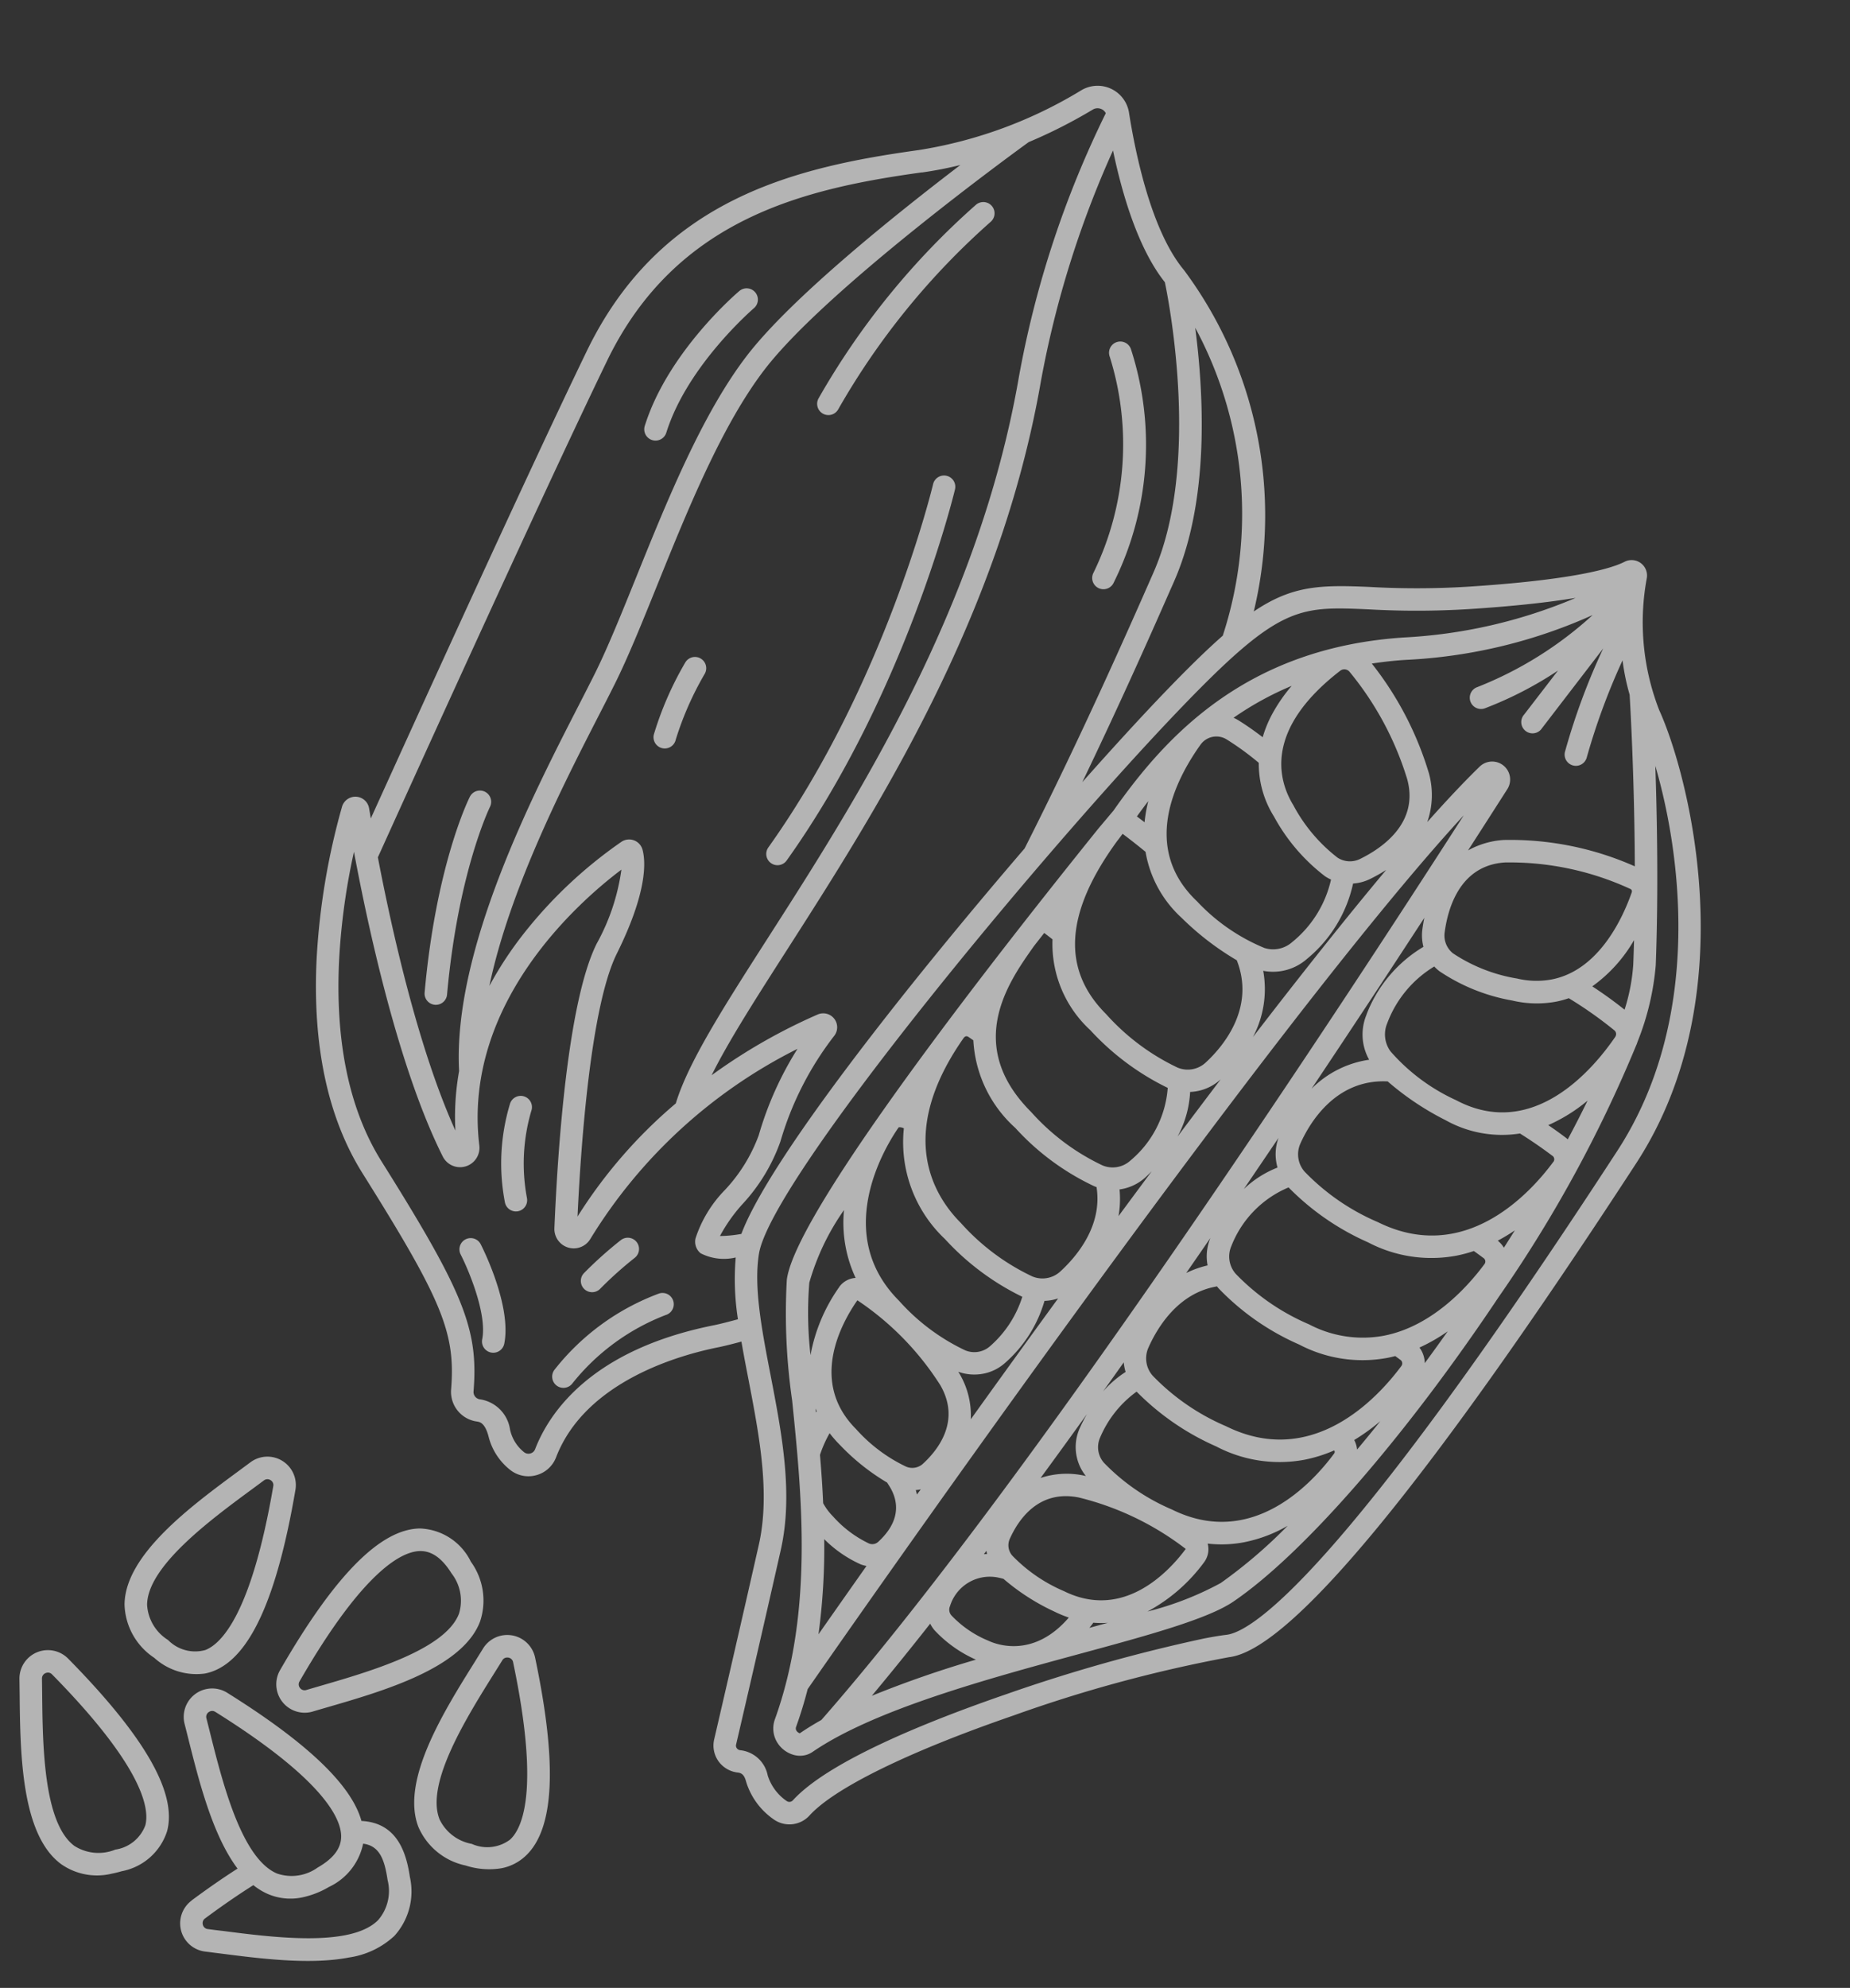 <svg xmlns="http://www.w3.org/2000/svg" width="121" height="129.947" viewBox="0 0 121 129.947">
  <rect x="0" y="0" width="121" height="129.947" fill="#333333" stroke="none"/>
  <g id="svgexport-6_-_2022-07-03T141329.336" data-name="svgexport-6 - 2022-07-03T141329.336" transform="translate(-16.655 22.76) rotate(-11)" opacity="0.63">
    <path id="Path_30110" data-name="Path 30110" d="M205.775,124.531a.736.736,0,0,1,.368.974c-.055.123-5.673,12.453-15.437,21.714a.736.736,0,1,1-1.013-1.068c9.548-9.057,15.053-21.13,15.107-21.251A.736.736,0,0,1,205.775,124.531Z" transform="translate(-130.24 -101.349)" fill="#fff"/>
    <path id="Path_30111" data-name="Path 30111" d="M232.965,73.768a.736.736,0,0,1-1.3-.7c2.395-4.442,7.539-7.358,7.756-7.479a.736.736,0,1,1,.72,1.285C240.1,66.9,235.154,69.708,232.965,73.768Z" transform="translate(-174.89 -56.853)" fill="#fff"/>
    <path id="Path_30112" data-name="Path 30112" d="M328.3,195.92a.736.736,0,1,1-1.415-.409c2.322-8.034,5.224-11.844,5.347-12a.736.736,0,0,1,1.165.9C333.374,184.446,330.54,188.185,328.3,195.92Z" transform="translate(-291.311 -145.685)" fill="#fff"/>
    <path id="Path_30113" data-name="Path 30113" d="M166.587,66.472a.736.736,0,1,1-1.119-.957,49.662,49.662,0,0,1,12.509-10.449.736.736,0,1,1,.744,1.271A48.179,48.179,0,0,0,166.587,66.472Z" transform="translate(-97.186 -48.906)" fill="#fff"/>
    <path id="Path_30114" data-name="Path 30114" d="M136.687,114.11a.736.736,0,0,1-.577-1.193,19.134,19.134,0,0,0,3.741-13.664.736.736,0,1,1,1.453-.239,20.282,20.282,0,0,1-4.039,14.817A.736.736,0,0,1,136.687,114.11Z" transform="translate(-52.359 -81.679)" fill="#fff"/>
    <path id="Path_30115" data-name="Path 30115" d="M265.248,164.3a.736.736,0,1,1-1.344-.6,21.7,21.7,0,0,1,2.914-4.226.736.736,0,1,1,1.107.971A20.579,20.579,0,0,0,265.248,164.3Z" transform="translate(-210.395 -127.572)" fill="#fff"/>
    <path id="Path_30116" data-name="Path 30116" d="M312.577,323.868a.736.736,0,1,1,.151,1.465,14.421,14.421,0,0,0-6.87,3.243.736.736,0,0,1-.938-1.135A15.606,15.606,0,0,1,312.577,323.868Z" transform="translate(-265.693 -251.807)" fill="#fff"/>
    <path id="Path_30117" data-name="Path 30117" d="M350.044,299.8a.736.736,0,0,1,.913.5c.051.175,1.239,4.322.273,6.678a.736.736,0,0,1-1.362-.559c.639-1.56-.018-4.649-.325-5.708A.736.736,0,0,1,350.044,299.8Z" transform="translate(-314.922 -233.627)" fill="#fff"/>
    <path id="Path_30118" data-name="Path 30118" d="M314.7,309.059a24.612,24.612,0,0,0-2.6,1.554.736.736,0,0,1-.823-1.222,25.581,25.581,0,0,1,2.778-1.656.736.736,0,1,1,.646,1.323Z" transform="translate(-268.959 -239.581)" fill="#fff"/>
    <path id="Path_30119" data-name="Path 30119" d="M334.305,265.227a.736.736,0,0,1,.262,1.006,12.188,12.188,0,0,0-1.368,5.543.736.736,0,0,1-.736.733h0a.736.736,0,0,1-.733-.74,13.456,13.456,0,0,1,1.571-6.283A.736.736,0,0,1,334.305,265.227Z" transform="translate(-293.618 -207.485)" fill="#fff"/>
    <path id="Path_30120" data-name="Path 30120" d="M18.521,108.3a1.959,1.959,0,0,1-1.307-2.389c1-3.572.553-5.811-2.987-14.975-1.541-3.99-1.632-8.821-.27-14.36a45.518,45.518,0,0,1,3.522-9.423.91.91,0,0,1,1.72.439c-.005.2-.011.421-.016.669,3.76-5.292,14.339-20.147,19.7-27.3,6.668-8.9,15.792-9.182,23.82-8.749A29.206,29.206,0,0,0,73.87,30.408a2.079,2.079,0,0,1,2.795,2.023c-.1,2.787-.03,7.9,1.566,10.792A26.86,26.86,0,0,1,78.454,66c2.809-1.195,4.621-.878,7.748-.127a54.8,54.8,0,0,0,6.232,1.2c7.044.91,9.567.62,10.444.367a1.008,1.008,0,0,1,1.227,1.322,15.815,15.815,0,0,0-.852,8.624c1.071,4.454,2.062,19.3-7.128,28.794C79.012,123.846,68.217,132.8,64.028,132.8c-.066,0-.131,0-.193-.007a91.108,91.108,0,0,0-14.6,1.055c-7.157,1.006-12.377,2.416-14.321,3.867a1.777,1.777,0,0,1-2.379-.229,4.635,4.635,0,0,1-1.275-2.768c-.032-.469-.221-.592-.42-.655a1.8,1.8,0,0,1-1.1-.975,1.767,1.767,0,0,1,0-1.442c1.165-2.608,3.4-7.626,5.293-11.93,1.388-3.156,1.393-7.02,1.4-10.753,0-.851,0-1.689.02-2.506-.578.04-1.176.074-1.561.076-2.6.014-8.96.532-11.781,5.033a1.919,1.919,0,0,1-1.458.9q-.094.009-.188.009a1.918,1.918,0,0,1-1.414-.618,4.018,4.018,0,0,1-1.02-2.507c-.044-.6-.216-.95-.509-1.045Zm44.1-74.617c-7.648-.413-16.329-.156-22.562,8.162-6.208,8.284-19.442,26.936-20.908,29-.013,4.825.205,12.772,1.569,18.5a16.872,16.872,0,0,1,.98-3.769C22.79,77.79,29.776,68.9,33.96,63.576c.526-.669,1-1.275,1.409-1.806,1.154-1.506,2.468-3.531,3.861-5.675,2.951-4.544,6.3-9.695,9.909-12.867,3.575-3.139,11.257-7.171,16.044-9.538a25.1,25.1,0,0,1-2.56,0Zm12.321-1.816a.6.6,0,0,0-.569-.079,33.229,33.229,0,0,1-4.517,1.286c-1.018.472-14.786,6.9-19.746,11.257-3.461,3.039-6.746,8.1-9.646,12.562-1.409,2.169-2.739,4.218-3.927,5.768-.41.536-.89,1.147-1.42,1.821-3.143,4-7.9,10.058-10.411,16.006a23.969,23.969,0,0,1,2.781-2.86,29.462,29.462,0,0,1,7.49-4.737.908.908,0,0,1,1.262.775c.057.854-.251,2.813-2.95,6.344-2.349,3.072-4.722,11.942-5.8,16.378a31.924,31.924,0,0,1,7.721-6.035c1.307-2.473,4.257-5.568,7.971-9.461,7.446-7.8,17.643-18.494,23.115-32.864a65.412,65.412,0,0,1,8.871-15.847.589.589,0,0,0-.219-.314Zm1.909,11.894c-1.3-2.492-1.644-6.208-1.685-9.1a65.139,65.139,0,0,0-7.5,13.89C62.091,63.2,51.775,74.016,44.243,81.912c-2.64,2.768-4.884,5.122-6.381,7.081a36.833,36.833,0,0,1,7.574-2.576A.911.911,0,0,1,46.218,88a20.744,20.744,0,0,0-4.765,6.1,11.776,11.776,0,0,1-3.233,3.559,10.536,10.536,0,0,0-1.829,1.755,8.2,8.2,0,0,0,1.4.132c2.718-4.416,13.622-13.789,22.994-21.2,5.035-6.474,9.579-13.02,11.292-15.487l.4-.577C76.855,56,76.871,45.223,76.853,43.766Zm1.382,3.3c-.064,1.033-.169,2.239-.342,3.548-.7,5.3-2.116,9.51-4.207,12.508l-.4.574c-1.325,1.91-4.341,6.253-7.97,11.123,2.5-1.914,4.74-3.564,6.464-4.775s3.156-2.156,4.383-2.872A25.659,25.659,0,0,0,78.234,47.066Zm23.287,26.679a43.061,43.061,0,0,0-3.506,5.779.736.736,0,1,1-1.329-.634,43.41,43.41,0,0,1,3.744-6.152L95.5,77.09a.737.737,0,1,1-.975-1.1l2.721-2.4a24.193,24.193,0,0,1-5.166,1.509.755.755,0,0,1-.107.008.736.736,0,0,1-.106-1.465,24.508,24.508,0,0,0,8.3-3.183A33.657,33.657,0,0,1,87.582,71c-.757-.1-1.489-.154-2.2-.184a21.463,21.463,0,0,1,2.3,7.773,5.357,5.357,0,0,1-.715,3.089Q89.3,79.9,91.022,78.774a1.175,1.175,0,0,1,1.495,1.792c-.884.928-1.992,2.091-3.286,3.44a5.485,5.485,0,0,1,2.414-.225,20.065,20.065,0,0,1,8.094,3.329c1.082-5.677,1.729-10.478,1.808-11.08a14.587,14.587,0,0,1-.026-2.286Zm-33.017,6.33c-.44-.532-.866-1.024-1.245-1.438l-.072.065c-.107.1-.234.214-.377.337C62.568,82.98,61.634,86.572,63.955,90a14.74,14.74,0,0,0,3.917,4.318,1.726,1.726,0,0,0,1.847.04c1.214-.742,3.915-2.81,3.293-6.189A18.32,18.32,0,0,1,70,84.759a7.535,7.535,0,0,1-1.493-4.686Zm.807-3.212q-.472.417-.916.836.2.223.42.47a9.105,9.105,0,0,1,.5-1.307ZM61.443,84.53c-.138-.163-.3-.345-.453-.515-.283.245-.567.491-.845.734l-.119.115c-1.944,1.871-5.562,5.355-2.109,10.476a14.638,14.638,0,0,0,3.916,4.317,1.725,1.725,0,0,0,1.847.04,6.843,6.843,0,0,0,3.307-4.2,16.9,16.9,0,0,1-4.252-4.673,7.651,7.651,0,0,1-1.292-6.3ZM55.1,90.019c-.09-.093-.175-.181-.254-.261-.055-.055-.169-.171-.35,0-5.508,5.315-3.913,9.695-2.472,11.831a14.636,14.636,0,0,0,3.917,4.316,1.724,1.724,0,0,0,1.847.04c1.259-.77,3.3-2.412,3.391-4.972-.042-.025-.084-.047-.125-.074A16.4,16.4,0,0,1,56.7,96.161a8.3,8.3,0,0,1-1.6-6.144ZM49.542,94.8a.619.619,0,0,0-.313-.133l-.1.093c-1.18,1.176-5.453,5.994-2.045,11.049a13.558,13.558,0,0,0,3.625,4,1.553,1.553,0,0,0,1.663.037,7.121,7.121,0,0,0,2.673-2.759,16.8,16.8,0,0,1-4.245-4.669,8.7,8.7,0,0,1-1.26-7.617Zm-9.458,19.9c-.111,1.029-.24,2.082-.4,3.149a3.863,3.863,0,0,0,.466.965A7.421,7.421,0,0,0,42.118,121a.569.569,0,0,0,.609.019c1.784-1.091,1.78-2.411,1.463-3.327-.043-.123-.093-.245-.142-.37a14.3,14.3,0,0,1-2.554-2.994,7.812,7.812,0,0,1-.522-.893,7.887,7.887,0,0,0-.888,1.271Zm.338-2.827c-.014-.067-.029-.133-.041-.2-.008.085-.015.17-.025.255.022-.021.044-.039.066-.057Zm21.973,13.438a.093.093,0,0,0-.011-.015,18.822,18.822,0,0,0-6.208-4.622c-2.5-1.033-4.181.687-4.962,1.8a1.027,1.027,0,0,0-.039,1.1,10.315,10.315,0,0,0,2.873,2.921c3.459,2.636,6.977.059,8.347-1.19Zm-7.172,3.857,1.247-.094a6.209,6.209,0,0,1-.935-.188c-.019.02-.037.041-.058.06-.082.074-.167.149-.254.221Zm19.41-8.1q.911-.736,1.845-1.531a13.425,13.425,0,0,1-1.91.884,1.682,1.682,0,0,1,.065.646Zm3.9-4.825a.279.279,0,0,0-.018-.408c-.08-.089-.17-.187-.264-.289-.174.01-.349.017-.526.017a8.906,8.906,0,0,1-5.5-1.956,16.4,16.4,0,0,1-4.481-4.625c-.025-.043-.045-.088-.067-.132-2.566-.067-4.331,1.875-5.176,3.084a1.714,1.714,0,0,0-.071,1.841,14.632,14.632,0,0,0,4.082,4.161c5.012,3.821,10.079.088,12.025-1.694Zm1.524.123q.93-.856,1.868-1.751a11.673,11.673,0,0,1-2.015.687,1.76,1.76,0,0,1,.147,1.063Zm5.081-5.621a.279.279,0,0,0-.019-.408c-.164-.182-.336-.366-.511-.551a9.044,9.044,0,0,1-1.184.08,8.907,8.907,0,0,1-5.5-1.956,16.768,16.768,0,0,1-4.42-4.518,6.852,6.852,0,0,0-4.4,3.043,1.714,1.714,0,0,0-.071,1.841,14.632,14.632,0,0,0,4.082,4.161,7.544,7.544,0,0,0,4.663,1.66c3.237,0,6.031-2.134,7.362-3.354Zm5.7-5.7a.279.279,0,0,0-.018-.407c-.388-.431-1-1.084-1.788-1.819a7.555,7.555,0,0,1-4.612-1.784,18.322,18.322,0,0,1-3.23-3.208c-3.344-.824-5.574,1.746-6.389,2.911a1.715,1.715,0,0,0-.071,1.841,14.633,14.633,0,0,0,4.083,4.161c5.013,3.82,10.08.088,12.026-1.7Zm-4.566,4.375a1.861,1.861,0,0,1,.306.526q.466-.491.916-.974a12.052,12.052,0,0,1-1.223.448ZM96.354,97.81a.331.331,0,0,0,.065-.093l.005-.009a.313.313,0,0,0-.044-.329,26.467,26.467,0,0,0-2.525-2.631,6.089,6.089,0,0,1-.857.063,6.956,6.956,0,0,1-2.808-.622,12.332,12.332,0,0,1-4.316-2.8,2.874,2.874,0,0,1-.261-.355,7.327,7.327,0,0,0-3.725,3.052,1.874,1.874,0,0,0-.138,1.854,12.663,12.663,0,0,0,3.6,3.947C89.768,103.45,94.518,99.621,96.354,97.81Zm-5.4,4.826c.4.4.722.751.963,1.019.04.044.077.09.112.136q.937-1.15,1.753-2.236a10.844,10.844,0,0,1-2.829,1.081Zm4.557-8.355c.736.713,1.336,1.374,1.782,1.9a12.407,12.407,0,0,0,1.124-2.8q.18-.77.352-1.545a9.6,9.6,0,0,1-3.259,2.445Zm3.711-5.554a.162.162,0,0,0-.043-.215,18.849,18.849,0,0,0-7.724-3.271,4.427,4.427,0,0,0-.567-.038c-2.518,0-3.694,2.323-4.183,3.776a1.486,1.486,0,0,0,.279,1.448,10.7,10.7,0,0,0,3.8,2.414,5.47,5.47,0,0,0,2.209.489c3.155,0,5.338-3.068,6.231-4.6ZM80.664,93.271a8.809,8.809,0,0,1,4.5-3.634,2.973,2.973,0,0,1,.147-1.129c.085-.253.176-.491.27-.719-2.722,2.809-5.905,6.066-9.369,9.555a6.682,6.682,0,0,1,4.058-1.14,3.363,3.363,0,0,1,.4-2.933Zm-7.194,6.823q-1.407,1.406-2.857,2.843a6.746,6.746,0,0,1,2.43-.957,3.142,3.142,0,0,1,.427-1.885Zm-5.614,5.565q-.989.971-1.99,1.947a6.518,6.518,0,0,1,1.466-.221A3.135,3.135,0,0,1,67.856,105.659Zm5.3,15.177a9.381,9.381,0,0,1-2.029.229,8.908,8.908,0,0,1-5.5-1.956A16.8,16.8,0,0,1,61.2,114.6a7.128,7.128,0,0,0-2.922,2.5,1.544,1.544,0,0,0-.063,1.656A13.568,13.568,0,0,0,62,122.606c4.629,3.53,9.313.078,11.112-1.571a.174.174,0,0,0,.042-.2Zm-12.407-8.283q-.848.81-1.7,1.615a7.027,7.027,0,0,1,1.691-.969,3.191,3.191,0,0,1,0-.646Zm5.509,13.053a7.9,7.9,0,0,1-2.39-.368,1.423,1.423,0,0,1-.459,1.148,11.131,11.131,0,0,1-4.254,2.459,20.4,20.4,0,0,0,5.06-.915,32.409,32.409,0,0,0,5.01-2.837,9.228,9.228,0,0,1-2.967.512Zm-9.179-9.351a10.148,10.148,0,0,1,.654-.836q-1.894,1.785-3.773,3.521a5.43,5.43,0,0,1,2.784.377c.049.021.1.044.147.066a3.021,3.021,0,0,1,.188-3.129Zm-3.92,11.419a14.311,14.311,0,0,1-2.842-2.724c-.121-.057-.242-.114-.362-.164a2.726,2.726,0,0,0-3.417,1.259.564.564,0,0,0-.017.605,6.967,6.967,0,0,0,2.052,2.08c.436.322,2.659,1.731,5.456-.479a7.855,7.855,0,0,1-.87-.578Zm-3.585-4.52c0-.072-.008-.144,0-.215l-.206.185c.07.007.14.017.21.029Zm-4.344,4.2a2.119,2.119,0,0,1-.176-.442c-1.6,1.38-3.156,2.686-4.648,3.9a70.825,70.825,0,0,1,7.134-1.019,8.283,8.283,0,0,1-2.311-2.437ZM89.394,81.7c-15.324,11.252-51,45.913-53.022,47.882-.368.772-.771,1.535-1.217,2.283a.279.279,0,0,0-.028.234.419.419,0,0,0,.189.221c.488-.212,1.006-.406,1.551-.587C53.122,119.153,79.085,92.483,89.394,81.7Zm-5.679,2.544a10.814,10.814,0,0,1-1.143.377,2.985,2.985,0,0,1-.775.1,3.029,3.029,0,0,1-.36-.025,8.8,8.8,0,0,1-3.907,4.266,3.379,3.379,0,0,1-1.7.459,3.324,3.324,0,0,1-1.252-.245A6.707,6.707,0,0,1,73.092,93.3q6.122-5.4,10.624-9.05ZM70.492,95.611l0,0a3.146,3.146,0,0,1-1.644.462,3.221,3.221,0,0,1-.473-.036,6.868,6.868,0,0,1-1.364,2.706q1.8-1.626,3.485-3.135Zm-5.59,5.048c-.158.108-.311.207-.453.295a3.143,3.143,0,0,1-1.644.463c-.059,0-.119,0-.178-.006a6.488,6.488,0,0,1-.4,1.7q1.365-1.253,2.676-2.448ZM50.214,114.3c2.246-2.12,4.641-4.367,7.109-6.661a3.152,3.152,0,0,1-.411.027,3.209,3.209,0,0,1-.493-.04,8.54,8.54,0,0,1-3.275,3.471,2.974,2.974,0,0,1-1.556.438A3.113,3.113,0,0,1,50,111.1c.018.051.039.1.056.15a5.35,5.35,0,0,1,.153,3.054Zm-4.092,3.878c-.025,0-.049,0-.074,0a2.527,2.527,0,0,1-.254-.018q.016.153.02.3Zm-4.438,4.237a2.125,2.125,0,0,1-.348-.172,7.982,7.982,0,0,1-2.032-2.076A42.511,42.511,0,0,1,37.75,126.2c1.041-1.005,2.373-2.288,3.934-3.785ZM43.4,104.183a1.425,1.425,0,0,1,1.178-.387,8.539,8.539,0,0,1,.1-4.5,15.756,15.756,0,0,0-3.132,4.226,24.284,24.284,0,0,0-.826,4.663,11.162,11.162,0,0,1,2.684-4Zm1.025,1.087-.016-.014c-1.33,1.288-4.119,4.64-1.689,8.244a10.313,10.313,0,0,0,2.749,3.038,1.034,1.034,0,0,0,1.107.027c1.164-.712,2.983-2.286,2.1-4.834a18.789,18.789,0,0,0-4.25-6.463ZM71.2,83.9a12.638,12.638,0,0,0,3.739,3.825,1.878,1.878,0,0,0,1.854-.029,7.325,7.325,0,0,0,3.277-3.529,2.869,2.869,0,0,1-.336-.278,12.293,12.293,0,0,1-2.539-4.472,6.491,6.491,0,0,1-.308-3.642,18.382,18.382,0,0,0-1.767-1.9,1.274,1.274,0,0,0-1.738,0C71.3,75.844,68.242,79.76,71.2,83.9ZM76.12,72.8c.463.431.908.895,1.338,1.381a7.718,7.718,0,0,1,.893-1.361,10.646,10.646,0,0,1,1.609-1.574,20.432,20.432,0,0,0-4.13,1.323,2.775,2.775,0,0,1,.29.231Zm2.454,6.113a10.659,10.659,0,0,0,2.188,3.93,1.492,1.492,0,0,0,1.428.364c1.59-.429,4.228-1.586,4.025-4.509a20.366,20.366,0,0,0-2.359-7.621.442.442,0,0,0-.595-.193c-5.619,2.825-5.35,6.242-4.689,8.027Zm-42.191,41.4c-1.893,4.306-4.131,9.327-5.3,11.937a.283.283,0,0,0,0,.239.318.318,0,0,0,.2.174,2.05,2.05,0,0,1,1.445,1.957,3.18,3.18,0,0,0,.89,1.873.309.309,0,0,0,.413.044c2.778-2.073,9.689-3.4,15-4.145a107.189,107.189,0,0,1,13.408-1.11c.6,0,1.1.014,1.5.043,1.62.123,7.912-2.2,31.127-26.177,7.146-7.383,7.8-18.214,7.243-24.229-.544,3.414-1.384,8.2-2.46,12.8a17.331,17.331,0,0,1-2.129,4.691,1.8,1.8,0,0,1-.133.215A86.89,86.89,0,0,1,85.634,113.04c-7.763,7.831-15.749,14.055-20.842,16.241-1.867.8-5.9,1.1-10.574,1.439-6.167.452-13.841,1.013-18.316,2.954a1.428,1.428,0,0,1-.569.118,1.528,1.528,0,0,1-.614-.131,1.853,1.853,0,0,1-.982-1.072,1.748,1.748,0,0,1,.152-1.475c3.833-6.428,4.527-14.088,5.085-20.243a39.61,39.61,0,0,1,1.162-7.809c.584-1.792,3.773-5.3,7.931-9.322l.156-.153.025-.021c5.442-5.246,12.484-11.327,17.539-15.59l1.175-.948c4.331-4.181,10.609-8.783,20.805-7.486a33.1,33.1,0,0,0,11.388-.368l.13-.031c-1.875-.049-4.237-.254-7.04-.616A55.919,55.919,0,0,1,85.86,67.3c-4.475-1.075-5.677-1.363-13.232,3.945C62,78.713,40.36,96.428,38.671,101.046c-.759,2.074-.763,4.916-.766,7.925-.006,3.884-.011,7.9-1.523,11.342ZM20.5,109.241a2.587,2.587,0,0,0,.631,1.615.462.462,0,0,0,.384.144.457.457,0,0,0,.348-.212c1.328-2.119,4.784-5.68,13.02-5.724.393,0,1.083-.045,1.624-.083a16.853,16.853,0,0,1,.628-3.993,3.349,3.349,0,0,1-2.2-.707.975.975,0,0,1-.146-1.015,8.137,8.137,0,0,1,2.488-2.74,10.508,10.508,0,0,0,2.86-3.093,22.046,22.046,0,0,1,3.567-5.062,33.39,33.39,0,0,0-15.659,9.6,1.266,1.266,0,0,1-2.186-1.125c1.232-5.174,3.683-14.355,6.257-17.722a13.916,13.916,0,0,0,2.518-4.45C31.58,76.161,22.752,81.249,22.07,90.6a1.267,1.267,0,0,1-2.485.249c-1.734-6.19-1.937-15.553-1.9-20.658a43.286,43.286,0,0,0-2.3,6.747c-1.288,5.24-1.216,9.775.214,13.478,3.649,9.447,4.131,11.974,3.031,15.9a.486.486,0,0,0,.342.591,2.336,2.336,0,0,1,1.526,2.336Z" transform="translate(15.108 -30.28)" fill="#fff"/>
    <path id="Path_30121" data-name="Path 30121" d="M365.348,405.908a1.86,1.86,0,0,1,3.226,1.231c.11,7.129-.9,11.256-3.092,12.616a3.171,3.171,0,0,1-1.7.485,5,5,0,0,1-2.265-.624,4.327,4.327,0,0,1-2.551-3.077c-.556-3.2,3.078-7.087,5.732-9.927C364.92,406.369,365.139,406.134,365.348,405.908Zm-4.937,10.378a2.911,2.911,0,0,0,1.773,2.02,2.48,2.48,0,0,0,2.52.2c.951-.591,2.528-2.85,2.4-11.343a.371.371,0,0,0-.247-.353.422.422,0,0,0-.147-.028.366.366,0,0,0-.276.127c-.21.228-.432.464-.661.709-2.306,2.467-5.789,6.194-5.358,8.669Z" transform="translate(-334.202 -313.264)" fill="#fff"/>
    <path id="Path_30122" data-name="Path 30122" d="M463.479,387.441a1.86,1.86,0,0,1,3.381-.7c3.943,5.945,5.32,9.966,4.209,12.291a3.859,3.859,0,0,1-3.419,2.02q-.339.032-.658.032a4.077,4.077,0,0,1-3.153-1.252c-2.193-2.394-1.233-7.625-.531-11.444C463.367,388.059,463.425,387.743,463.479,387.441Zm1.445,11.395a2.925,2.925,0,0,0,2.586.749,2.476,2.476,0,0,0,2.229-1.188c.482-1.01.589-3.76-4.108-10.843a.364.364,0,0,0-.315-.174.4.4,0,0,0-.086.009.373.373,0,0,0-.3.31c-.054.3-.113.623-.173.953C464.146,391.969,463.226,396.982,464.924,398.836Z" transform="translate(-462.481 -298.624)" fill="#fff"/>
    <path id="Path_30123" data-name="Path 30123" d="M417.573,359.625a3.255,3.255,0,0,1-.583.053,4.108,4.108,0,0,1-3.056-1.64,4.322,4.322,0,0,1-1.241-3.8c.657-3.179,5.47-5.464,8.985-7.132.3-.143.592-.281.869-.414a1.858,1.858,0,0,1,2.547,2.329C422.572,355.7,420.112,359.165,417.573,359.625Zm6.044-11.538a.389.389,0,0,0-.258-.106.4.4,0,0,0-.172.042c-.279.134-.573.274-.876.417-3.053,1.448-7.666,3.638-8.174,6.1a2.906,2.906,0,0,0,.905,2.526,2.48,2.48,0,0,0,2.27,1.109c1.1-.2,3.4-1.722,6.406-9.67A.37.37,0,0,0,423.617,348.087Z" transform="translate(-404.017 -268.897)" fill="#fff"/>
    <path id="Path_30124" data-name="Path 30124" d="M383.3,375.73a4.323,4.323,0,0,1-.149,3.988c-1.717,2.758-7.025,3.24-10.9,3.591-.332.03-.653.059-.959.089q-.091.009-.182.009a1.858,1.858,0,0,1-1.4-3.075c4.68-5.391,8.191-7.794,10.732-7.347a3.854,3.854,0,0,1,2.863,2.745ZM370.818,381.3a.37.37,0,0,0-.051.427.375.375,0,0,0,.382.208c.309-.03.632-.059.967-.09,3.367-.306,8.455-.767,9.784-2.9a2.9,2.9,0,0,0,.025-2.682c-.42-1.094-.99-1.691-1.743-1.823C379.081,374.24,376.395,374.873,370.818,381.3Z" transform="translate(-351.868 -288.832)" fill="#fff"/>
    <path id="Path_30125" data-name="Path 30125" d="M403.854,417.661c1.207-.575,2.3-1.055,3.343-1.468-1.19-2.443-1.387-6.107-1.542-8.983-.018-.332-.035-.653-.053-.96a1.86,1.86,0,0,1,3.125-1.468c4.516,4.211,6.828,7.465,7.02,9.9,2.287.564,2.481,2.626,2.41,4.189a4.324,4.324,0,0,1-1.733,3.6,5.517,5.517,0,0,1-3.17.818c-2.6,0-5.746-1.044-8.26-1.877-.316-.1-.622-.206-.914-.3a1.857,1.857,0,0,1-.226-3.443Zm3.869-11.8a.366.366,0,0,0-.256-.107.412.412,0,0,0-.173.04.372.372,0,0,0-.221.371c.018.309.036.633.053.968.181,3.367.454,8.456,2.538,9.865a2.923,2.923,0,0,0,2.69.128c1.112-.379,1.731-.926,1.89-1.672C414.479,414.358,413.943,411.658,407.723,405.859Zm-3.454,13.5a.372.372,0,0,0,.266.342c.295.1.6.2.921.3,3.209,1.064,8.058,2.671,10.132,1.244a2.909,2.909,0,0,0,1.1-2.449c.064-1.411-.113-2.3-1.117-2.638a4.021,4.021,0,0,1-2.74,2.353,5.756,5.756,0,0,1-1.852.336,3.735,3.735,0,0,1-2.138-.638,4.148,4.148,0,0,1-.835-.759c-1.085.422-2.237.923-3.517,1.533A.371.371,0,0,0,404.27,419.361Z" transform="translate(-394.561 -312.488)" fill="#fff"/>
  </g>
</svg>
